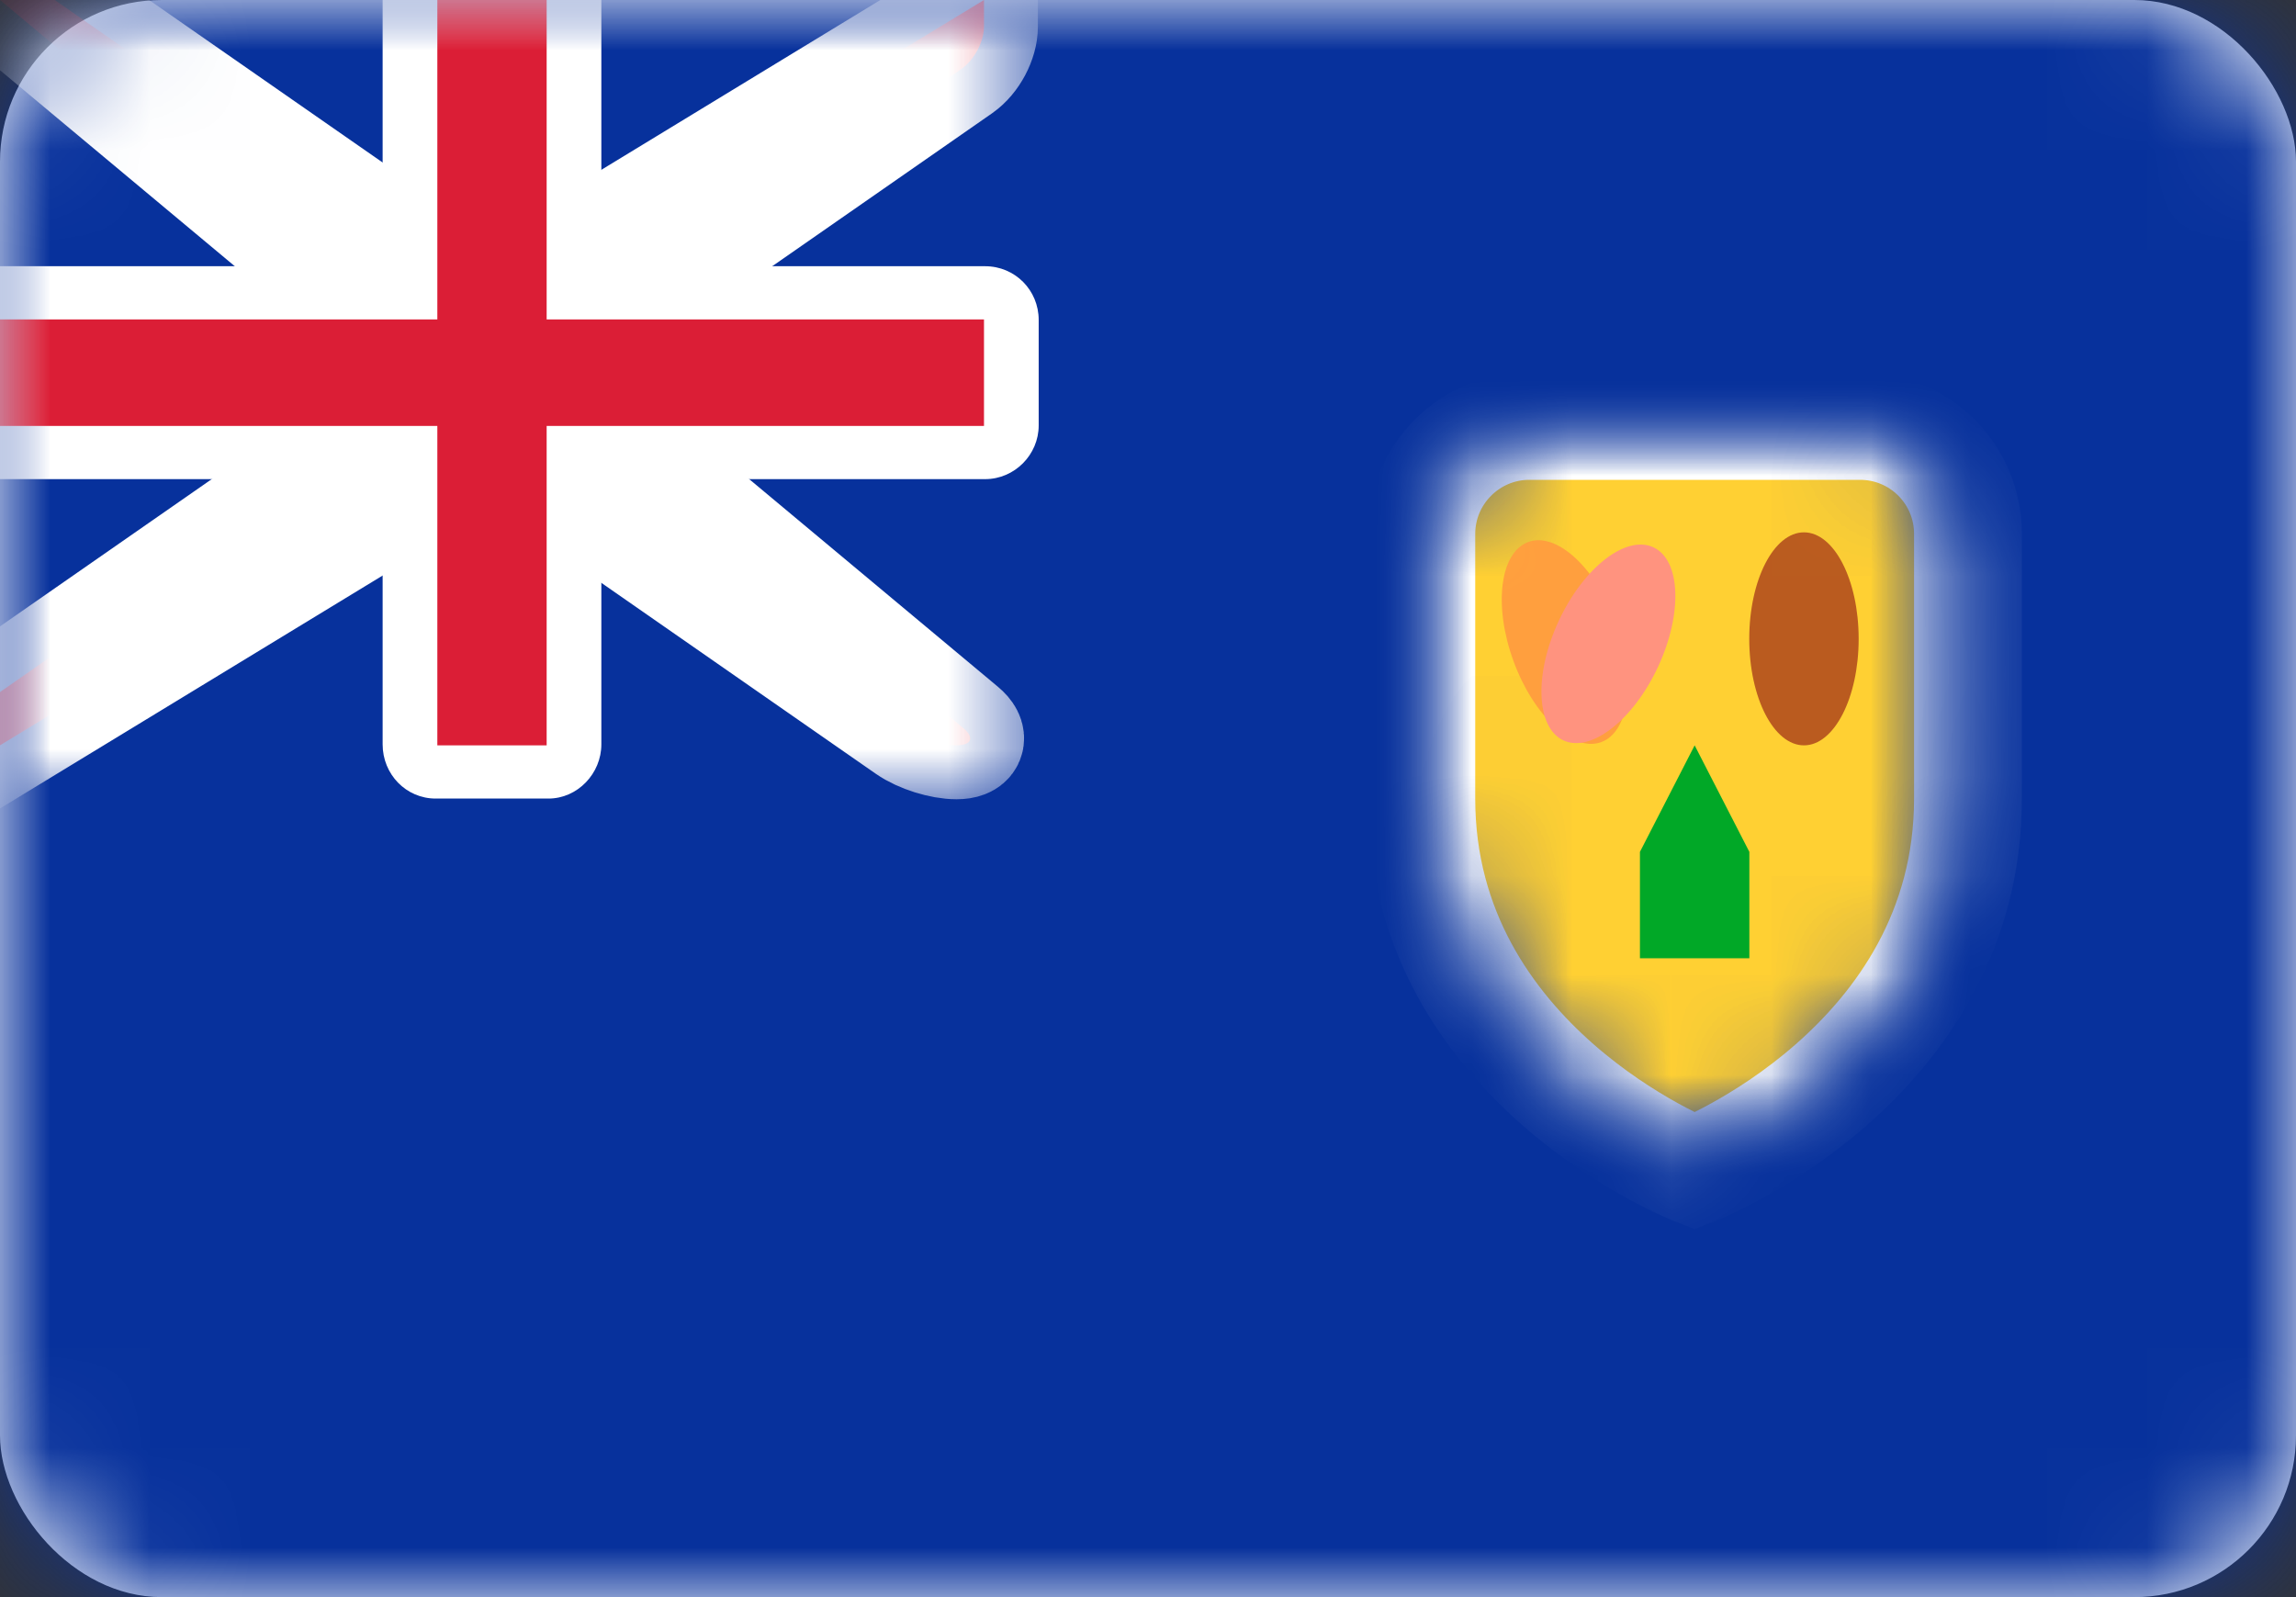 <?xml version="1.0" encoding="UTF-8"?>
<svg width="23px" height="16px" viewBox="0 0 23 16" version="1.1" xmlns="http://www.w3.org/2000/svg" xmlns:xlink="http://www.w3.org/1999/xlink">
    <rect x="0" y="0" width="23" height="16" fill="#333333" stroke="none"/>
    <!-- Generator: Sketch 39.1 (31720) - http://www.bohemiancoding.com/sketch -->
    <title>TC</title>
    <desc>Created with Sketch.</desc>
    <defs>
        <rect id="path-1" x="0" y="0" width="23" height="16" rx="1.62"></rect>
        <path d="M0,3.733 L2.85224806e-17,1.082 C1.27699495e-17,0.485 0.486,0 1.082,0 L4.394,0 C4.992,0 5.476,0.482 5.476,1.082 L5.476,3.733 C5.476,6.4 2.738,7.467 2.738,7.467 C2.738,7.467 0,6.4 0,3.733 Z" id="path-3"></path>
        <mask id="mask-4" maskContentUnits="userSpaceOnUse" maskUnits="objectBoundingBox" x="0" y="0" width="5.476" height="7.467" fill="white">
            <use xlink:href="#path-3"></use>
        </mask>
        <mask id="mask-6" maskContentUnits="userSpaceOnUse" maskUnits="objectBoundingBox" x="0" y="0" width="5.476" height="7.467" fill="white">
            <use xlink:href="#path-3"></use>
        </mask>
        <path d="M3.833,3.2 L0,0 L0.548,0 L4.381,2.667 L5.476,2.667 L9.857,0 L9.857,0.267 C9.857,0.414 9.762,0.599 9.629,0.692 L6.024,3.2 L6.024,4.267 L9.651,7.295 C9.765,7.39 9.73,7.467 9.583,7.467 L9.583,7.467 C9.432,7.467 9.215,7.401 9.081,7.308 L5.476,4.8 L4.381,4.8 L0,7.467 L0,6.933 L3.833,4.267 L3.833,3.2 Z" id="path-7"></path>
        <mask id="mask-8" maskContentUnits="userSpaceOnUse" maskUnits="objectBoundingBox" x="-0.54" y="-0.54" width="10.937" height="8.547">
            <rect x="-0.54" y="-0.54" width="10.937" height="8.547" fill="white"></rect>
            <use xlink:href="#path-7" fill="black"></use>
        </mask>
    </defs>
    <g id="Page-1" stroke="none" stroke-width="1" fill="none" fill-rule="evenodd">
        <g id="Flags" transform="translate(-579, -878)">
            <g id="TC" transform="translate(579, 878)">
                <mask id="mask-2" fill="white">
                    <use xlink:href="#path-1"></use>
                </mask>
                <use id="Mask" fill="#FFFFFF" xlink:href="#path-1"></use>
                <rect id="Mask-Copy" fill="#07319C" mask="url(#mask-2)" x="0" y="0" width="23" height="16"></rect>
                <g id="Rectangle-1105" mask="url(#mask-2)">
                    <g transform="translate(14.238, 4.267)">
                        <mask id="mask-5" fill="white">
                            <use xlink:href="#path-3"></use>
                        </mask>
                        <g id="Mask" stroke="#FFFFFF" mask="url(#mask-4)" stroke-width="1.08" fill="#FFD033" fill-rule="evenodd">
                            <use mask="url(#mask-6)" xlink:href="#path-3"></use>
                        </g>
                        <ellipse id="Oval-193" stroke="none" fill="#BA5B1F" fill-rule="evenodd" mask="url(#mask-5)" cx="3.833" cy="2.133" rx="0.548" ry="1.067"></ellipse>
                        <ellipse id="Oval-193" stroke="none" fill="#FF9F3E" fill-rule="evenodd" mask="url(#mask-5)" transform="translate(1.437, 2.165) rotate(-20) translate(-1.437, -2.165) " cx="1.437" cy="2.165" rx="0.548" ry="1.067"></ellipse>
                        <ellipse id="Oval-193" stroke="none" fill="#FF937F" fill-rule="evenodd" mask="url(#mask-5)" transform="translate(1.874, 2.183) rotate(25) translate(-1.874, -2.183) " cx="1.874" cy="2.183" rx="0.548" ry="1.067"></ellipse>
                        <polygon id="Rectangle-1188" stroke="none" fill="#01A827" fill-rule="evenodd" mask="url(#mask-5)" points="2.19 4.267 2.738 3.2 3.286 4.267 3.286 5.333 2.19 5.333"></polygon>
                    </g>
                </g>
                <g id="Rectangle-36" mask="url(#mask-2)">
                    <use fill="#DB1E36" fill-rule="evenodd" xlink:href="#path-7"></use>
                    <use stroke="#FFFFFF" mask="url(#mask-8)" stroke-width="1.08" xlink:href="#path-7"></use>
                </g>
                <path d="M0,2.667 L0,4.8 L3.833,4.8 L3.833,7.457 C3.833,7.757 4.068,8 4.364,8 L5.494,8 C5.786,8 6.024,7.749 6.024,7.457 L6.024,4.8 L9.868,4.8 C10.164,4.8 10.405,4.555 10.405,4.262 L10.405,3.205 C10.405,2.908 10.169,2.667 9.868,2.667 L6.024,2.667 L6.024,0 L3.833,0 L3.833,2.667 L0,2.667 Z" id="Rectangle-2" fill="#FFFFFF" mask="url(#mask-2)"></path>
                <polygon id="Rectangle-36" fill="#DB1E36" mask="url(#mask-2)" points="0 3.2 4.381 3.2 4.381 2.667 4.381 0 5.476 0 5.476 2.667 5.476 3.2 9.857 3.2 9.857 4.267 5.476 4.267 5.476 4.8 5.476 7.467 4.381 7.467 4.381 4.8 4.381 4.267 0 4.267"></polygon>
            </g>
        </g>
    </g>
</svg>